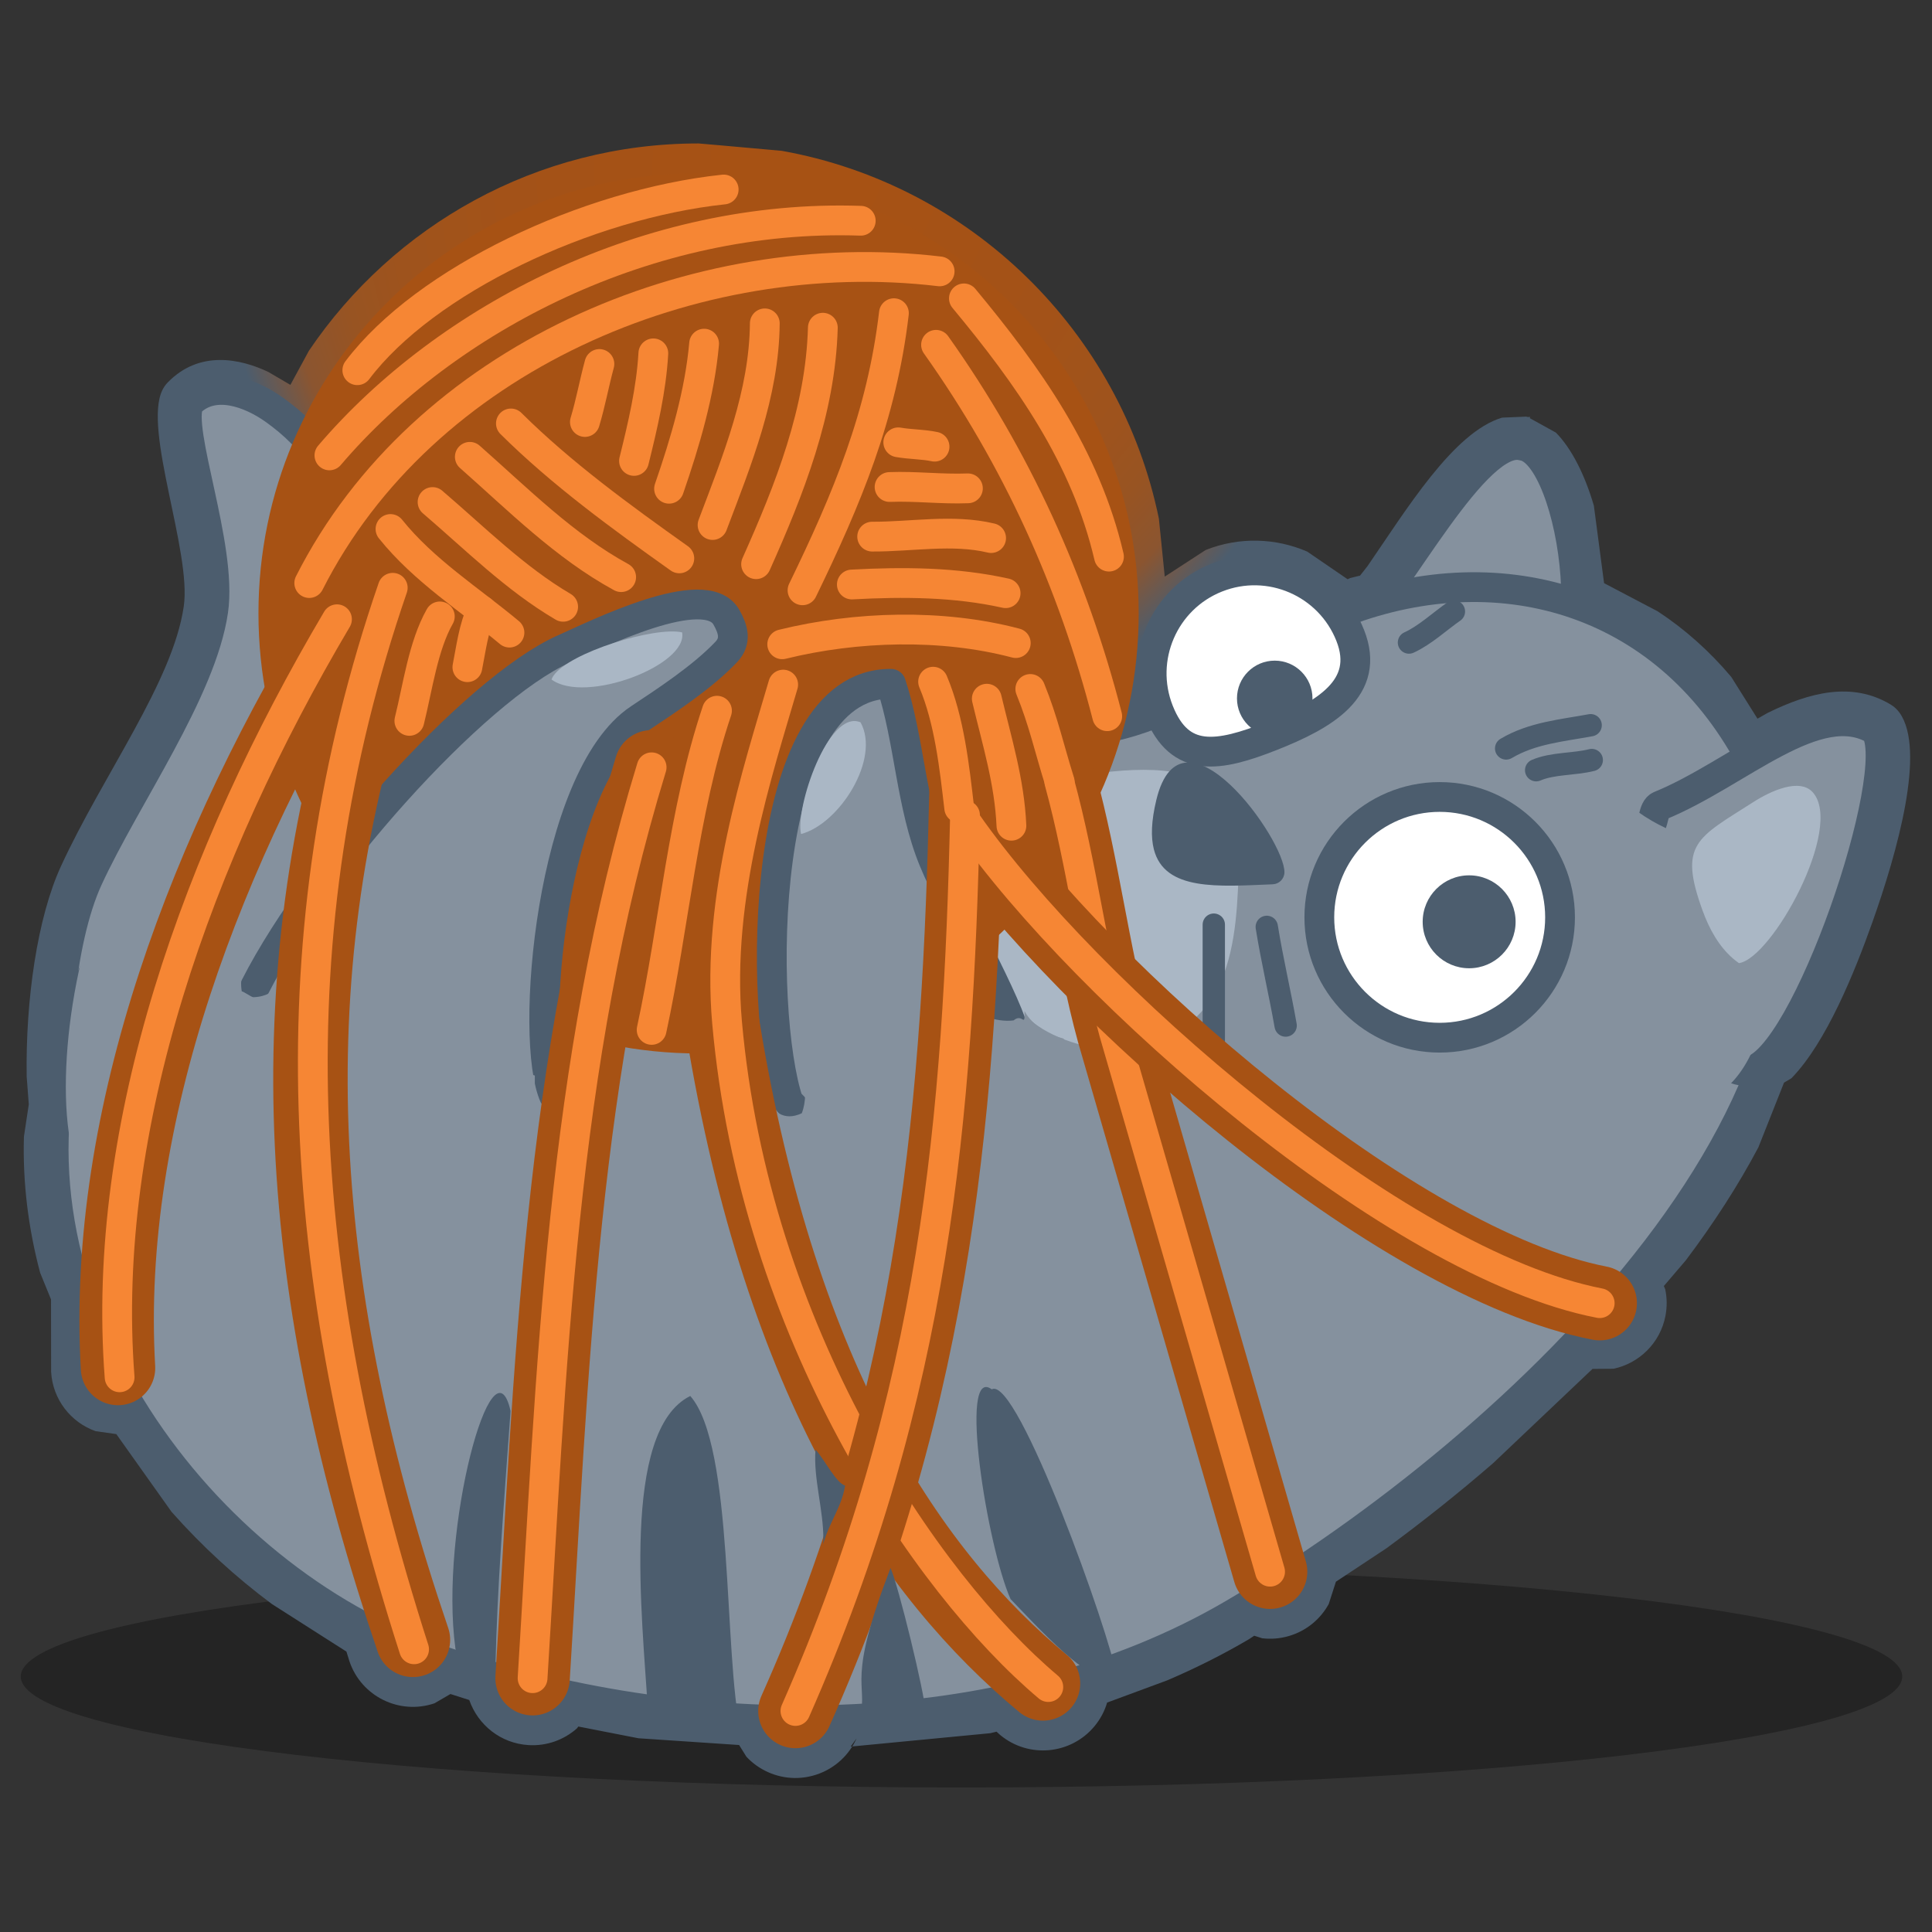 <?xml version="1.0" encoding="UTF-8" standalone="no"?>
<svg xmlns="http://www.w3.org/2000/svg" height="64" overflow="visible" version="1.1" viewBox="0 0 51.2 51.2" width="64" id="svg3004" style="fill-rule:evenodd;stroke-width:0.501;stroke-linejoin:bevel;overflow:visible">
  <rect x="0" y="0" width="51.2" height="51.2" fill="#333333" stroke="none"/>
  
  <defs id="defs3006">
    <marker id="DefaultArrow2" markerHeight="1" markerUnits="strokeWidth" markerWidth="1" orient="auto" overflow="visible" viewBox="0 0 1 1" style="overflow:visible">
      <g transform="scale(0.009,0.009)" id="g3009">
        <path d="M -9,54 -9,-54 117,0 z" id="path3011" />
      </g>
    </marker>
    <marker id="DefaultArrow3" markerHeight="1" markerUnits="strokeWidth" markerWidth="1" orient="auto" overflow="visible" viewBox="0 0 1 1" style="overflow:visible">
      <g transform="scale(0.009,0.009)" id="g3014">
        <path d="M -27,54 -9,0 -27,-54 135,0 z" id="path3016" />
      </g>
    </marker>
    <marker id="DefaultArrow4" markerHeight="1" markerUnits="strokeWidth" markerWidth="1" orient="auto" overflow="visible" viewBox="0 0 1 1" style="overflow:visible">
      <g transform="scale(0.009,0.009)" id="g3019">
        <path d="m -9,0 0,-45 c 0,-6.708 11.808,-11.58 18,-9 l 108,45 c 3.916,1.631 9,4.758 9,9 0,4.242 -5.084,7.369 -9,9 L 9,54 C 2.808,56.58 -9,51.708 -9,45 z" id="path3021" />
      </g>
    </marker>
    <marker id="DefaultArrow5" markerHeight="1" markerUnits="strokeWidth" markerWidth="1" orient="auto" overflow="visible" viewBox="0 0 1 1" style="overflow:visible">
      <g transform="scale(0.009,0.009)" id="g3024">
        <path d="M -54,0 C -54,29.807 -29.807,54 0,54 29.807,54 54,29.807 54,0 54,-29.807 29.807,-54 0,-54 -29.807,-54 -54,-29.807 -54,0 z" id="path3026" />
      </g>
    </marker>
    <marker id="DefaultArrow6" markerHeight="1" markerUnits="strokeWidth" markerWidth="1" orient="auto" overflow="visible" viewBox="0 0 1 1" style="overflow:visible">
      <g transform="scale(0.009,0.009)" id="g3029">
        <path d="M -63,0 0,63 63,0 0,-63 z" id="path3031" />
      </g>
    </marker>
    <marker id="DefaultArrow7" markerHeight="1" markerUnits="strokeWidth" markerWidth="1" orient="auto" overflow="visible" viewBox="0 0 1 1" style="overflow:visible">
      <g transform="scale(0.009,0.009)" id="g3034">
        <path d="m 18,-54 90,0 L 63,0 108,54 18,54 -36,0 z" id="path3036" />
      </g>
    </marker>
    <marker id="DefaultArrow8" markerHeight="1" markerUnits="strokeWidth" markerWidth="1" orient="auto" overflow="visible" viewBox="0 0 1 1" style="overflow:visible">
      <g transform="scale(0.009,0.009)" id="g3039">
        <path d="m -36,0 54,-54 36,0 -36,36 9,0 36,-36 36,0 -36,36 9,0 36,-36 36,0 -54,54 54,54 -36,0 -36,-36 -9,0 36,36 -36,0 -36,-36 -9,0 36,36 -36,0 z" id="path3041" />
      </g>
    </marker>
    <marker id="DefaultArrow9" markerHeight="1" markerUnits="strokeWidth" markerWidth="1" orient="auto" overflow="visible" viewBox="0 0 1 1" style="overflow:visible">
      <g transform="scale(0.009,0.009)" id="g3044">
        <path d="M 0,45 -45,0 0,-45 45,0 z M 0,63 -63,0 0,-63 63,0 z" id="path3046" />
      </g>
    </marker>
    <filter id="StainedFilter" color-interpolation-filters="sRGB">
      <feBlend in="SourceGraphic" in2="BackgroundImage" mode="multiply" result="blend" id="feBlend3049" />
      <feComposite in="blend" in2="SourceAlpha" operator="in" result="comp" id="feComposite3051" />
    </filter>
    <filter id="BleachFilter" color-interpolation-filters="sRGB">
      <feBlend in="SourceGraphic" in2="BackgroundImage" mode="screen" result="blend" id="feBlend3054" />
      <feComposite in="blend" in2="SourceAlpha" operator="in" result="comp" id="feComposite3056" />
    </filter>
    <filter id="InvertTransparencyBitmapFilter" color-interpolation-filters="sRGB">
      <feComponentTransfer id="feComponentTransfer3059">
        <feFuncR amplitude="1.055" exponent=".417" offset="-0.055" type="gamma" id="feFuncR3061" />
        <feFuncG amplitude="1.055" exponent=".417" offset="-0.055" type="gamma" id="feFuncG3063" />
        <feFuncB amplitude="1.055" exponent=".417" offset="-0.055" type="gamma" id="feFuncB3065" />
      </feComponentTransfer>
      <feComponentTransfer id="feComponentTransfer3067">
        <feFuncR intercept="1" slope="-1" type="linear" id="feFuncR3069" />
        <feFuncG intercept="1" slope="-1" type="linear" id="feFuncG3071" />
        <feFuncB intercept="1" slope="-1" type="linear" id="feFuncB3073" />
        <feFuncA intercept="0" slope="1" type="linear" id="feFuncA3075" />
      </feComponentTransfer>
      <feComponentTransfer id="feComponentTransfer3077">
        <feFuncR amplitude="1" exponent="2.4" offset="0" type="gamma" id="feFuncR3079" />
        <feFuncG amplitude="1" exponent="2.4" offset="0" type="gamma" id="feFuncG3081" />
        <feFuncB amplitude="1" exponent="2.4" offset="0" type="gamma" id="feFuncB3083" />
      </feComponentTransfer>
    </filter>
    <radialGradient cx="0" cy="0" gradientTransform="matrix(-0.294,-0.956,0.896,-0.276,39.921,88.413)" gradientUnits="userSpaceOnUse" id="RadialGradient" r="30.985">
      <stop offset="0" stop-color="#a75214" id="stop3086" />
      <stop offset="0.1" stop-color="#a75214" id="stop3088" />
      <stop offset="0.2" stop-color="#a65215" id="stop3090" />
      <stop offset="0.3" stop-color="#a55216" id="stop3092" />
      <stop offset="0.4" stop-color="#a45217" id="stop3094" />
      <stop offset="0.5" stop-color="#a35218" id="stop3096" />
      <stop offset="0.6" stop-color="#a1531a" id="stop3098" />
      <stop offset="0.7" stop-color="#9e531d" id="stop3100" />
      <stop offset="0.8" stop-color="#985422" id="stop3102" />
      <stop offset="0.9" stop-color="#8b5530" id="stop3104" />
      <stop offset="1" stop-color="#4c5d6e" id="stop3106" />
    </radialGradient>
  </defs>
  <g font-size="16" id="Document" transform="matrix(0.526,0,0,-0.526,0.135,0.3)" style="font-size:16px;fill:none;stroke:#000000;font-family:Times New Roman">
    <g id="Spread" transform="translate(0,-96)">
      <g id="Layer 1">
        <path d="m 48.186,17.695 c 26.162,0 47.396,-2.505 47.396,-5.591 0,-3.086 -21.234,-5.591 -47.396,-5.591 -26.162,0 -47.396,2.505 -47.396,5.591 0,3.086 21.234,5.591 47.396,5.591 z" stroke-miterlimit="79.84" id="path3111" style="fill:#000000;fill-opacity:0.298;stroke:none;stroke-width:0.75;marker-start:none;marker-end:none" />
        <g id="Group" style="stroke-linejoin:round">
          <path d="m 38.438,7.286 c -0.425,0.19 -0.791,0.457 -1.09,0.778 L 36.981,8.653 31.907,8.993 28.882,9.584 28.808,9.488 C 28.16,8.916 27.295,8.591 26.366,8.649 24.97,8.736 23.825,9.66 23.386,10.92 l -0.948,0.302 -0.805,-0.468 c -1.764,-0.599 -3.682,0.345 -4.282,2.11 l -0.153,0.495 -3.755,2.396 C 11.626,17.104 9.92,18.668 8.387,20.4 l -2.783,3.917 -1.049,0.149 c -1.239,0.442 -2.157,1.591 -2.236,2.988 l -0.005,3.648 -0.549,1.346 c -0.591,2.223 -0.884,4.524 -0.816,6.857 l 0.245,1.623 -0.106,1.399 c -0.061,3.854 0.534,8.015 1.731,10.611 2.121,4.603 5.632,9.288 6.183,13.081 0.401,2.749 -2.059,8.908 -1.076,10.902 0.07,0.141 0.161,0.271 0.271,0.384 1.59,1.63 3.636,1.202 5.062,0.527 l 1.115,-0.653 0.935,1.722 c 4.256,6.298 11.462,10.442 19.63,10.442 l 1.04,-0.09 3.148,-0.281 c 9.517,-1.701 17.071,-9.099 19.004,-18.535 l 0.295,-2.917 2.063,1.341 c 1.715,0.679 3.544,0.598 5.115,-0.081 l 2.034,-1.393 0.131,0.061 0.497,0.122 0.377,0.48 c 1.93,2.798 4.321,6.753 6.781,7.479 l 1.212,0.051 0.078,-0.02 0.122,0.003 -0.017,-0.061 1.313,-0.726 c 0.8,-0.81 1.462,-2.138 1.914,-3.683 l 0.514,-3.903 2.703,-1.421 c 1.347,-0.884 2.594,-1.985 3.706,-3.305 l 1.32,-2.102 0.515,0.292 c 2.105,1.034 4.243,1.591 6.194,0.421 0.177,-0.106 0.329,-0.247 0.449,-0.414 1.336,-1.87 -0.106,-7 -1.372,-10.563 -0.89,-2.504 -2.325,-6.062 -4.077,-7.853 l -0.372,-0.22 -1.291,-3.258 c -1.027,-1.941 -2.264,-3.845 -3.654,-5.691 l -1.11,-1.299 0.07,-0.164 c 0.091,-0.429 0.099,-0.883 0.011,-1.34 -0.264,-1.372 -1.327,-2.39 -2.614,-2.663 L 79.977,27.602 74.967,22.85 C 73.195,21.315 71.384,19.879 69.593,18.563 L 67.05,16.881 66.687,15.754 C 66.27,14.997 65.565,14.4 64.67,14.141 c -0.448,-0.13 -0.9,-0.162 -1.336,-0.11 l -0.4,0.128 -0.271,-0.179 c -1.321,-0.776 -2.695,-1.464 -4.111,-2.069 l -3.029,-1.12 C 55.396,10.361 55.185,9.959 54.888,9.601 53.699,8.167 51.571,7.966 50.136,9.157 L 49.952,9.324 49.634,9.248 42.602,8.573 42.898,8.986 C 42.137,7.287 40.14,6.524 38.438,7.286 z" id="path3114" style="fill:url(#RadialGradient);stroke:none;marker-start:none;marker-end:none" />
          <g id="Group_1" style="stroke-linecap:round">
            <path d="m 2.854,38.862 c -0.645,4.408 -0.108,10.334 1.328,13.449 1.885,4.092 5.716,9.44 6.305,13.492 0.472,3.239 -1.87,9.127 -1.215,10.455 1.207,1.238 3.082,0.531 4.295,-0.335 C 21.618,70.174 14.341,60.44 11.074,54.511 10.83,54.069 10.827,53.641 10.634,53.338 10.39,52.954 10.35,52.569 10.194,52.165 10.046,51.778 10.035,50.157 10.048,49.671 10.147,45.89 12.492,39.473 10.781,37.06 6.108,30.471 3.63,33.571 2.854,38.862 z" stroke-miterlimit="79.84" id="path3117" style="fill:#85919e;stroke:#4c5d6e;stroke-width:1.5;stroke-miterlimit:79.84;marker-start:none;marker-end:none" />
            <path d="m 67.927,64.727 c 2.244,2.185 6.184,10.014 8.521,9.388 2.634,-0.339 4.502,-12.734 -0.079,-13.2 -3.977,-0.404 -5.637,1.518 -8.465,2.492 l 0.023,1.32 z" stroke-miterlimit="79.84" id="path3119" style="fill:#85919e;stroke:#4c5d6e;stroke-width:1.5;stroke-miterlimit:79.84;marker-start:none;marker-end:none" />
            <path d="M 21.646,13.022 C 9.963,17.103 -0.503,30.905 3.206,44.271 c 3.168,11.407 17.296,19.624 28.716,19.284 1.669,-0.051 3.714,0.092 5.349,0.282 6.111,0.706 9.514,-2.982 14.358,-3.941 6.47,-1.282 11.546,4.438 16.615,6.13 C 76.23,68.69 84.539,65.856 88.507,57.22 95.578,41.836 76.182,23.654 61.904,15.274 50.313,8.471 34.327,8.592 21.646,13.022 z" stroke-miterlimit="79.84" id="path3121" style="fill:#85919e;stroke:#4c5d6e;stroke-width:1.5;stroke-miterlimit:79.84;marker-start:none;marker-end:none" />
            <path d="m 37.837,51.261 c 5.198,-1.503 -7.055,-11.73 4.202,-9.537 1.191,0.232 5.321,1.588 9.543,3.522 1.007,-0.96 3.169,-1.656 4.529,-1.514 5.808,0.608 5.946,5.401 6.054,9.558 0.373,1.265 -0.03,2.52 -1.56,3.697 -2.992,2.302 -12.346,-1.04 -16.227,-1.739 -7.872,-1.418 -14.528,0.9 -22.075,1.44 -2.114,0.151 11.682,-4.311 15.534,-5.427 z" stroke-miterlimit="79.84" id="path3123" style="fill:#aab7c5;stroke:none;stroke-width:0.75;marker-start:none;marker-end:none" />
            <path d="m 34.939,87.843 c 12.239,0 22.174,-9.935 22.174,-22.174 0,-12.239 -9.935,-22.174 -22.174,-22.174 -12.239,0 -22.174,9.935 -22.174,22.174 0,12.239 9.935,22.174 22.174,22.174 z" stroke-miterlimit="79.84" id="path3125" style="fill:#a75214;stroke:none;stroke-width:1.5;marker-start:none;marker-end:none" />
            <path d="m 83.375,55.977 c 3.96,1.613 7.919,5.572 10.852,3.812 1.467,-2.053 -3.539,-16.731 -6.306,-17.157 -3.259,-0.503 -4.689,10.089 -5.133,12.171 0.302,0.219 0.216,1.022 0.587,1.174 z" stroke-miterlimit="79.84" id="path3127" style="fill:#85919e;stroke:#4c5d6e;stroke-width:1.5;stroke-miterlimit:79.84;marker-start:none;marker-end:none" />
            <path d="m 72.278,56.417 c 3.346,0 6.064,-2.718 6.064,-6.064 0,-3.346 -2.718,-6.064 -6.064,-6.064 -3.346,0 -6.064,2.718 -6.064,6.064 0,3.346 2.718,6.064 6.064,6.064 z" stroke-miterlimit="79.84" id="path3129" style="fill:#ffffff;stroke:#4c5d6e;stroke-width:1.5;stroke-miterlimit:79.84;marker-start:none;marker-end:none" />
            <path d="m 61.042,67.467 c 2.66,1.054 5.675,-0.251 6.729,-2.911 1.052,-2.661 -1.303,-4.015 -3.962,-5.069 -2.66,-1.052 -4.624,-1.407 -5.678,1.252 -1.053,2.659 0.251,5.676 2.911,6.728 z" stroke-miterlimit="79.84" id="path3131" style="fill:#ffffff;stroke:#4c5d6e;stroke-width:1.5;stroke-miterlimit:79.84;marker-start:none;marker-end:none" />
            <path d="m 57.877,53.783 c -0.156,0.612 -0.132,1.421 0.126,2.488 1.275,5.278 6.51,-2.04 6.453,-3.666 -0.011,-0.317 -0.271,-0.574 -0.587,-0.587 -2.741,-0.11 -5.451,-0.354 -5.992,1.765 z" stroke-miterlimit="79.84" id="path3133" style="fill:#4c5d6e;stroke:none;stroke-width:0.75;marker-start:none;marker-end:none" />
            <path d="m 12.311,46.278 c 2.927,6.205 11.322,15.59 15.84,17.594 1.63,0.723 7.119,3.468 8.186,1.608 0.348,-0.607 0.522,-1.203 0,-1.754 -1.204,-1.275 -3.078,-2.495 -4.385,-3.363 -4.456,-2.959 -5.591,-16.192 -4.275,-19.043 1.648,-3.57 -13.738,-0.216 -15.607,4.425 0.075,0.175 0.156,0.352 0.241,0.533 z" stroke-miterlimit="79.84" id="path3135" style="fill:#85919e;stroke:#4c5d6e;stroke-width:1.5;stroke-miterlimit:79.84;marker-start:none;marker-end:none" />
            <path d="m 39.466,41.067 c -1.506,4.451 -1.621,21.103 5.17,21.051 0.929,-2.81 0.999,-6.126 2.155,-8.918 0.966,-2.336 3.782,-7.172 4.165,-9.063 -1.986,-2.261 -10.193,-6.478 -10.341,-4.24 l -1.149,1.17 z" stroke-miterlimit="79.84" id="path3137" style="fill:#85919e;stroke:#4c5d6e;stroke-width:1.5;stroke-miterlimit:79.84;marker-start:none;marker-end:none" />
            <path d="M 4.57,50.752 C 2.757,45.461 2.413,38.334 4.44,36.404 c 3.172,-2.983 5.576,4.419 6.448,11.126 -1.35,1.665 -0.05,6.095 1.328,7.863 -0.624,0.072 -0.861,-0.442 -1.608,0 -0.184,0.78 -0.194,2.768 0.731,2.924 C 8.75,59.1 5.869,54.55 4.57,50.752 z" stroke-miterlimit="79.84" id="path3139" style="fill:#85919e;stroke:none;stroke-width:0.75;marker-start:none;marker-end:none" />
            <path d="m 12.216,48.376 c -0.122,-0.714 -0.424,-0.931 -0.292,-1.754 0.067,0.014 0.492,-0.296 0.585,-0.293 1.322,0.039 1.459,1.181 2.192,0.877 4.49,-1.863 7.677,-3.434 11.988,-4.824 0,-0.292 0,-0.585 0,-0.877 0.244,-0.935 1.737,-1.256 1.865,0.18 3.008,-1.965 0.515,-6.96 -3.035,-7.051 -6.619,-0.168 -11.05,5.835 -14.618,10.233 -0.568,0.7 -0.758,2.179 0.511,2.632 0.175,-0.441 0.668,0.424 0.804,0.877 z" stroke-miterlimit="79.84" id="path3141" style="fill:#85919e;stroke:none;stroke-width:0.75;marker-start:none;marker-end:none" />
            <path d="m 38.203,41.393 c 0.445,-0.82 1.019,-1.339 1.935,-0.911 0.221,0.553 0.231,1.36 0,1.827 3.054,0.589 6.406,1.335 8.333,3.582 0.406,-0.402 1.459,-0.848 2.339,-0.731 0.469,0.397 0.572,-0.428 0.55,0.472 0.424,-0.783 1.29,-1.229 1.97,-1.388 0.407,-1.402 -0.681,-3.514 -2.081,-4.786 -1.459,-1.324 -3.5,-2.999 -5.409,-3.508 -4.252,-1.133 -9.728,0.859 -7.637,5.443 z" stroke-miterlimit="79.84" id="path3143" style="fill:#85919e;stroke:none;stroke-width:0.75;marker-start:none;marker-end:none" />
            <path d="m 73.762,52.469 c 1.292,0 2.341,-1.049 2.341,-2.341 0,-1.292 -1.049,-2.341 -2.341,-2.341 -1.292,0 -2.341,1.049 -2.341,2.341 0,1.292 1.049,2.341 2.341,2.341 z" stroke-miterlimit="79.84" id="path3145" style="fill:#4c5d6e;stroke:none;stroke-width:0.75;marker-start:none;marker-end:none" />
            <path d="m 63.967,63.286 c 1.05,0 1.902,-0.852 1.902,-1.902 0,-1.05 -0.852,-1.902 -1.902,-1.902 -1.05,0 -1.902,0.852 -1.902,1.902 0,1.05 0.852,1.902 1.902,1.902 z" stroke-miterlimit="79.84" id="path3147" style="fill:#4c5d6e;stroke:none;stroke-width:0.75;marker-start:none;marker-end:none" />
            <path d="m 82.533,57.293 c -0.111,-0.723 -0.404,-0.79 -0.293,-1.608 2.099,-1.483 3.044,-1.074 4.971,-2.631 3.029,-2.448 1.891,-11.798 -2.193,-11.988 -7.393,-0.342 -5.874,13.345 -3.801,15.204 0.579,-0.032 1.018,0.309 1.316,1.023 z" stroke-miterlimit="79.84" id="path3149" style="fill:#85919e;stroke:none;stroke-width:0.75;marker-start:none;marker-end:none" />
            <path d="m 60.897,49.984 c 0,-2.637 0,-5.359 0,-8.04" stroke-miterlimit="79.84" id="path3151" style="fill:none;stroke:#4c5d6e;stroke-width:1.125;stroke-miterlimit:79.84" />
            <path d="m 63.566,49.872 c 0.264,-1.652 0.66,-3.317 0.951,-4.971" stroke-miterlimit="79.84" id="path3153" style="fill:none;stroke:#4c5d6e;stroke-width:1.125;stroke-miterlimit:79.84" />
            <path d="m 70.73,64.198 c 0.809,0.367 1.545,1.065 2.265,1.565" stroke-miterlimit="79.84" id="path3155" style="fill:none;stroke:#4c5d6e;stroke-width:1.125;stroke-miterlimit:79.84" />
            <path d="m 75.626,58.862 c 1.322,0.785 2.843,0.906 4.258,1.17" stroke-miterlimit="79.84" id="path3157" style="fill:none;stroke:#4c5d6e;stroke-width:1.125;stroke-miterlimit:79.84" />
            <path d="m 77.138,57.766 c 0.838,0.36 1.916,0.286 2.802,0.512" stroke-miterlimit="79.84" id="path3159" style="fill:none;stroke:#4c5d6e;stroke-width:1.125;stroke-miterlimit:79.84" />
            <path d="m 87.053,48.28 c -0.715,0.62 -1.191,1.484 -1.527,2.407 -1.232,3.384 -0.29,3.654 2.574,5.486 0.839,0.537 2.317,1.225 2.98,0.474 1.57,-1.777 -2.063,-8.365 -3.725,-8.602 -0.105,0.074 -0.206,0.153 -0.302,0.235 z" stroke-miterlimit="79.84" id="path3161" style="fill:#aab7c5;stroke:none;stroke-width:0.75;marker-start:none;marker-end:none" />
            <path d="M 20.548,13.951 C 14.671,31.238 13.47,46.929 18.72,63.081" stroke-miterlimit="79.84" id="path3163" style="fill:none;stroke:#a75214;stroke-width:3.75;stroke-miterlimit:79.84" />
            <path d="M 5.689,27.648 C 4.957,40.351 10.14,53.907 17.38,65.621" stroke-miterlimit="79.84" id="path3165" style="fill:none;stroke:#a75214;stroke-width:3.75;stroke-miterlimit:79.84" />
            <path d="M 5.77,27.179 C 4.791,39.865 9.711,53.519 16.721,65.371" stroke-miterlimit="79.84" id="path3167" style="fill:none;stroke:#f68634;stroke-width:1.5;stroke-miterlimit:79.84" />
            <path d="M 36.156,44.828 C 39.097,26.772 45.741,17.186 52.291,11.756" stroke-miterlimit="79.84" id="path3169" style="fill:none;stroke:#a75214;stroke-width:3.75;stroke-miterlimit:79.84" />
            <path d="m 52.56,11.573 c -6.225,5.25 -14.796,17.906 -16.185,33.475 -0.566,6.349 1.579,12.756 2.827,17.031" stroke-miterlimit="79.84" id="path3171" style="fill:none;stroke:#f68634;stroke-width:1.5;stroke-miterlimit:79.84" />
            <path d="m 26.576,12.019 c 0.969,15.577 1.401,30.872 5.998,45.893" stroke-miterlimit="79.84" id="path3173" style="fill:none;stroke:#a75214;stroke-width:3.75;stroke-miterlimit:79.84" />
            <path d="m 26.576,12.019 c 0.97,15.577 1.401,30.872 5.998,45.893" stroke-miterlimit="79.84" id="path3175" style="fill:none;stroke:#f68634;stroke-width:1.5;stroke-miterlimit:79.84" />
            <path d="m 53.114,57.181 c 1.16,-4.23 1.66,-8.633 2.752,-12.621 l 7.867,-27.176" stroke-miterlimit="79.84" id="path3177" style="fill:none;stroke:#a75214;stroke-width:3.75;stroke-miterlimit:79.84" />
            <path d="m 53.114,57.181 c 1.16,-4.23 1.66,-8.633 2.752,-12.621 l 7.867,-27.176" stroke-miterlimit="79.84" id="path3179" style="fill:none;stroke:#f68634;stroke-width:1.5;stroke-miterlimit:79.84" />
            <path d="M 20.606,13.475 C 14.535,32.39 13.518,49.481 19.531,66.957" stroke-miterlimit="79.84" id="path3181" style="fill:none;stroke:#f68634;stroke-width:1.5;stroke-miterlimit:79.84" />
            <path d="m 39.819,10.367 c 7.208,16.094 8.274,31.153 8.617,46.23" stroke-miterlimit="79.84" id="path3183" style="fill:none;stroke:#a75214;stroke-width:3.75;stroke-miterlimit:79.84" />
            <path d="M 48.471,55.101 C 54.415,46.597 70.045,32.904 80.34,30.914" stroke-miterlimit="79.84" id="path3185" style="fill:none;stroke:#a75214;stroke-width:3.75;stroke-miterlimit:79.84" />
            <path d="M 39.819,10.367 C 46.901,26.409 48.02,40.423 48.363,55.5" stroke-miterlimit="79.84" id="path3187" style="fill:none;stroke:#f68634;stroke-width:1.5;stroke-miterlimit:79.84" />
            <path d="M 48.471,55.101 C 54.415,46.597 70.045,32.904 80.34,30.914" stroke-miterlimit="79.84" id="path3189" style="fill:none;stroke:#f68634;stroke-width:1.5;stroke-miterlimit:79.84;stroke-dasharray:none" />
            <path d="m 15.324,67.195 c 5.719,11.302 19.428,17.174 31.761,15.703" stroke-miterlimit="79.84" id="path3191" style="fill:none;stroke:#f68634;stroke-width:1.5;stroke-miterlimit:79.84" />
            <path d="m 16.34,73.627 c 5.921,6.944 16.098,12.187 26.77,11.821" stroke-miterlimit="79.84" id="path3193" style="fill:none;stroke:#f68634;stroke-width:1.5;stroke-miterlimit:79.84" />
            <path d="m 17.746,77.918 c 3.422,4.533 11.578,8.373 18.458,9.105" stroke-miterlimit="79.84" id="path3195" style="fill:none;stroke:#f68634;stroke-width:1.5;stroke-miterlimit:79.84" />
            <path d="m 19.417,69.918 c 1.683,-2.1 4.002,-3.557 5.994,-5.22" stroke-miterlimit="79.84" id="path3197" style="fill:none;stroke:#f68634;stroke-width:1.5;stroke-miterlimit:79.84" />
            <path d="m 21.537,71.277 c 2.124,-1.817 4.165,-3.863 6.579,-5.278" stroke-miterlimit="79.84" id="path3199" style="fill:none;stroke:#f68634;stroke-width:1.5;stroke-miterlimit:79.84" />
            <path d="m 23.414,73.554 c 2.433,-2.146 4.774,-4.507 7.625,-6.061" stroke-miterlimit="79.84" id="path3201" style="fill:none;stroke:#f68634;stroke-width:1.5;stroke-miterlimit:79.84" />
            <path d="m 25.484,75.236 c 2.556,-2.537 5.565,-4.722 8.485,-6.798" stroke-miterlimit="79.84" id="path3203" style="fill:none;stroke:#f68634;stroke-width:1.5;stroke-miterlimit:79.84" />
            <path d="m 29.212,75.309 c 0.29,0.957 0.471,1.97 0.731,2.923" stroke-miterlimit="79.84" id="path3205" style="fill:none;stroke:#f68634;stroke-width:1.5;stroke-miterlimit:79.84" />
            <path d="m 31.686,73.348 c 0.441,1.783 0.871,3.599 0.974,5.42" stroke-miterlimit="79.84" id="path3207" style="fill:none;stroke:#f68634;stroke-width:1.5;stroke-miterlimit:79.84" />
            <path d="m 33.452,71.946 c 0.806,2.335 1.547,4.827 1.766,7.31" stroke-miterlimit="79.84" id="path3209" style="fill:none;stroke:#f68634;stroke-width:1.5;stroke-miterlimit:79.84" />
            <path d="m 35.644,70.119 c 1.241,3.277 2.601,6.608 2.632,10.16" stroke-miterlimit="79.84" id="path3211" style="fill:none;stroke:#f68634;stroke-width:1.5;stroke-miterlimit:79.84" />
            <path d="m 37.837,68.145 c 1.691,3.782 3.248,7.713 3.363,11.915" stroke-miterlimit="79.84" id="path3213" style="fill:none;stroke:#f68634;stroke-width:1.5;stroke-miterlimit:79.84" />
            <path d="m 40.176,66.83 c 2.241,4.615 3.996,8.79 4.605,13.961" stroke-miterlimit="79.84" id="path3215" style="fill:none;stroke:#f68634;stroke-width:1.5;stroke-miterlimit:79.84" />
            <path d="m 46.903,79.198 c 4.064,-5.721 6.885,-11.95 8.625,-18.712" stroke-miterlimit="79.84" id="path3217" style="fill:none;stroke:#f68634;stroke-width:1.5;stroke-miterlimit:79.84" />
            <path d="m 48.307,81.537 c 3.247,-3.909 6.134,-7.974 7.309,-13.011" stroke-miterlimit="79.84" id="path3219" style="fill:none;stroke:#f68634;stroke-width:1.5;stroke-miterlimit:79.84" />
            <path d="m 32.574,44.682 c 1.145,5.284 1.572,10.969 3.293,16.081" stroke-miterlimit="79.84" id="path3221" style="fill:none;stroke:#f68634;stroke-width:1.5;stroke-miterlimit:79.84" />
            <path d="m 20.368,60.251 c 0.418,1.676 0.695,3.782 1.535,5.263" stroke-miterlimit="79.84" id="path3223" style="fill:none;stroke:#f68634;stroke-width:1.5;stroke-miterlimit:79.84" />
            <path d="m 23.291,62.956 c 0.181,0.899 0.316,2.043 0.731,2.85" stroke-miterlimit="79.84" id="path3225" style="fill:none;stroke:#f68634;stroke-width:1.5;stroke-miterlimit:79.84" />
            <path d="m 39.153,64.109 c 3.735,0.92 8.054,1.042 11.768,0.061" stroke-miterlimit="79.84" id="path3227" style="fill:none;stroke:#f68634;stroke-width:1.5;stroke-miterlimit:79.84" />
            <path d="m 42.661,67.122 c 2.6,0.14 5.222,0.125 7.748,-0.438" stroke-miterlimit="79.84" id="path3229" style="fill:none;stroke:#f68634;stroke-width:1.5;stroke-miterlimit:79.84" />
            <path d="m 43.685,69.534 c 1.958,-0.011 4.057,0.392 5.993,-0.073" stroke-miterlimit="79.84" id="path3231" style="fill:none;stroke:#f68634;stroke-width:1.5;stroke-miterlimit:79.84" />
            <path d="m 44.562,72.034 c 1.295,0.051 2.626,-0.119 3.947,-0.067" stroke-miterlimit="79.84" id="path3233" style="fill:none;stroke:#f68634;stroke-width:1.5;stroke-miterlimit:79.84" />
            <path d="m 45,74.285 c 0.592,-0.104 1.294,-0.1 1.828,-0.219" stroke-miterlimit="79.84" id="path3235" style="fill:none;stroke:#f68634;stroke-width:1.5;stroke-miterlimit:79.84" />
            <path d="m 46.755,62.225 c 0.819,-1.947 1.074,-4.285 1.315,-6.359" stroke-miterlimit="79.84" id="path3237" style="fill:none;stroke:#f68634;stroke-width:1.5;stroke-miterlimit:79.84" />
            <path d="m 51.652,61.859 c 0.661,-1.618 0.952,-2.993 1.483,-4.682" stroke-miterlimit="79.84" id="path3239" style="fill:none;stroke:#f68634;stroke-width:1.5;stroke-miterlimit:79.84" />
            <path d="m 49.46,61.368 c 0.517,-2.17 1.141,-4.168 1.241,-6.4" stroke-miterlimit="79.84" id="path3241" style="fill:none;stroke:#f68634;stroke-width:1.5;stroke-miterlimit:79.84" />
            <path d="m 40.103,54.55 c -0.308,1.274 1.362,6.317 2.997,5.628 1.016,-1.84 -1.058,-5.113 -2.997,-5.628 z" stroke-miterlimit="79.84" id="path3243" style="fill:#aab7c5;stroke:none;stroke-width:0.75;marker-start:none;marker-end:none" />
            <path d="m 27.629,62.526 c -0.044,-0.064 -0.077,-0.129 -0.098,-0.191 1.703,-1.255 6.89,0.723 6.578,2.375 -1.378,0.31 -5.681,-1.012 -6.48,-2.184 z" stroke-miterlimit="79.84" id="path3245" style="fill:#aab7c5;stroke:none;stroke-width:0.75;marker-start:none;marker-end:none" />
          </g>
        </g>
        <path d="m 32.379,10.494 c -0.263,4.497 -1.374,14.008 2.142,15.744 2.221,-2.531 1.658,-12.969 2.55,-16.95 -1.529,-0.095 -3.544,0.493 -4.65,0.3 -0.008,0.272 -0.023,0.575 -0.042,0.906 z" stroke-miterlimit="79.84" id="path3247" style="fill:#4c5d6e;stroke:none;stroke-width:0.75;marker-start:none;marker-end:none" />
        <path d="m 43.085,10.037 c 0.389,1.84 -0.711,1.717 1.525,7.536 0.396,-0.871 1.73,-6.359 1.761,-7.235 -0.921,-0.44 -2.181,-0.463 -3.3,-0.45 0.005,0.05 0.009,0.101 0.014,0.149 z" stroke-miterlimit="79.84" id="path3249" style="fill:#4c5d6e;stroke:none;stroke-width:0.75;marker-start:none;marker-end:none" />
        <path d="m 41.226,19.001 c 0.01,1.505 -0.513,3.095 -0.395,4.537 0.443,-0.487 1.04,-1.688 1.49,-1.814 -0.166,-1.072 -0.793,-1.834 -1.102,-2.948 0.004,0.074 0.006,0.149 0.007,0.225 z" stroke-miterlimit="79.84" id="path3251" style="fill:#4c5d6e;stroke:none;stroke-width:0.75;marker-start:none;marker-end:none" />
        <path d="m 22.689,13.511 c -0.821,6.004 1.888,15.934 2.778,11.97 -0.357,-4.983 -0.661,-8.659 -0.768,-13.032 -1.162,-0.37 -1.783,0.101 -2.01,1.062 z" stroke-miterlimit="79.84" id="path3253" style="fill:#4c5d6e;stroke:none;stroke-width:0.75;marker-start:none;marker-end:none" />
        <path d="m 50.657,16.007 c -1.172,2.616 -2.646,11.822 -0.947,10.566 1.288,0.733 5.978,-12.376 6.3,-14.475 -0.975,-0.9 -4.258,2.786 -5.353,3.909 z" stroke-miterlimit="79.84" id="path3255" style="fill:#4c5d6e;stroke:none;stroke-width:0.75;marker-start:none;marker-end:none" />
      </g>
    </g>
  </g>
</svg>